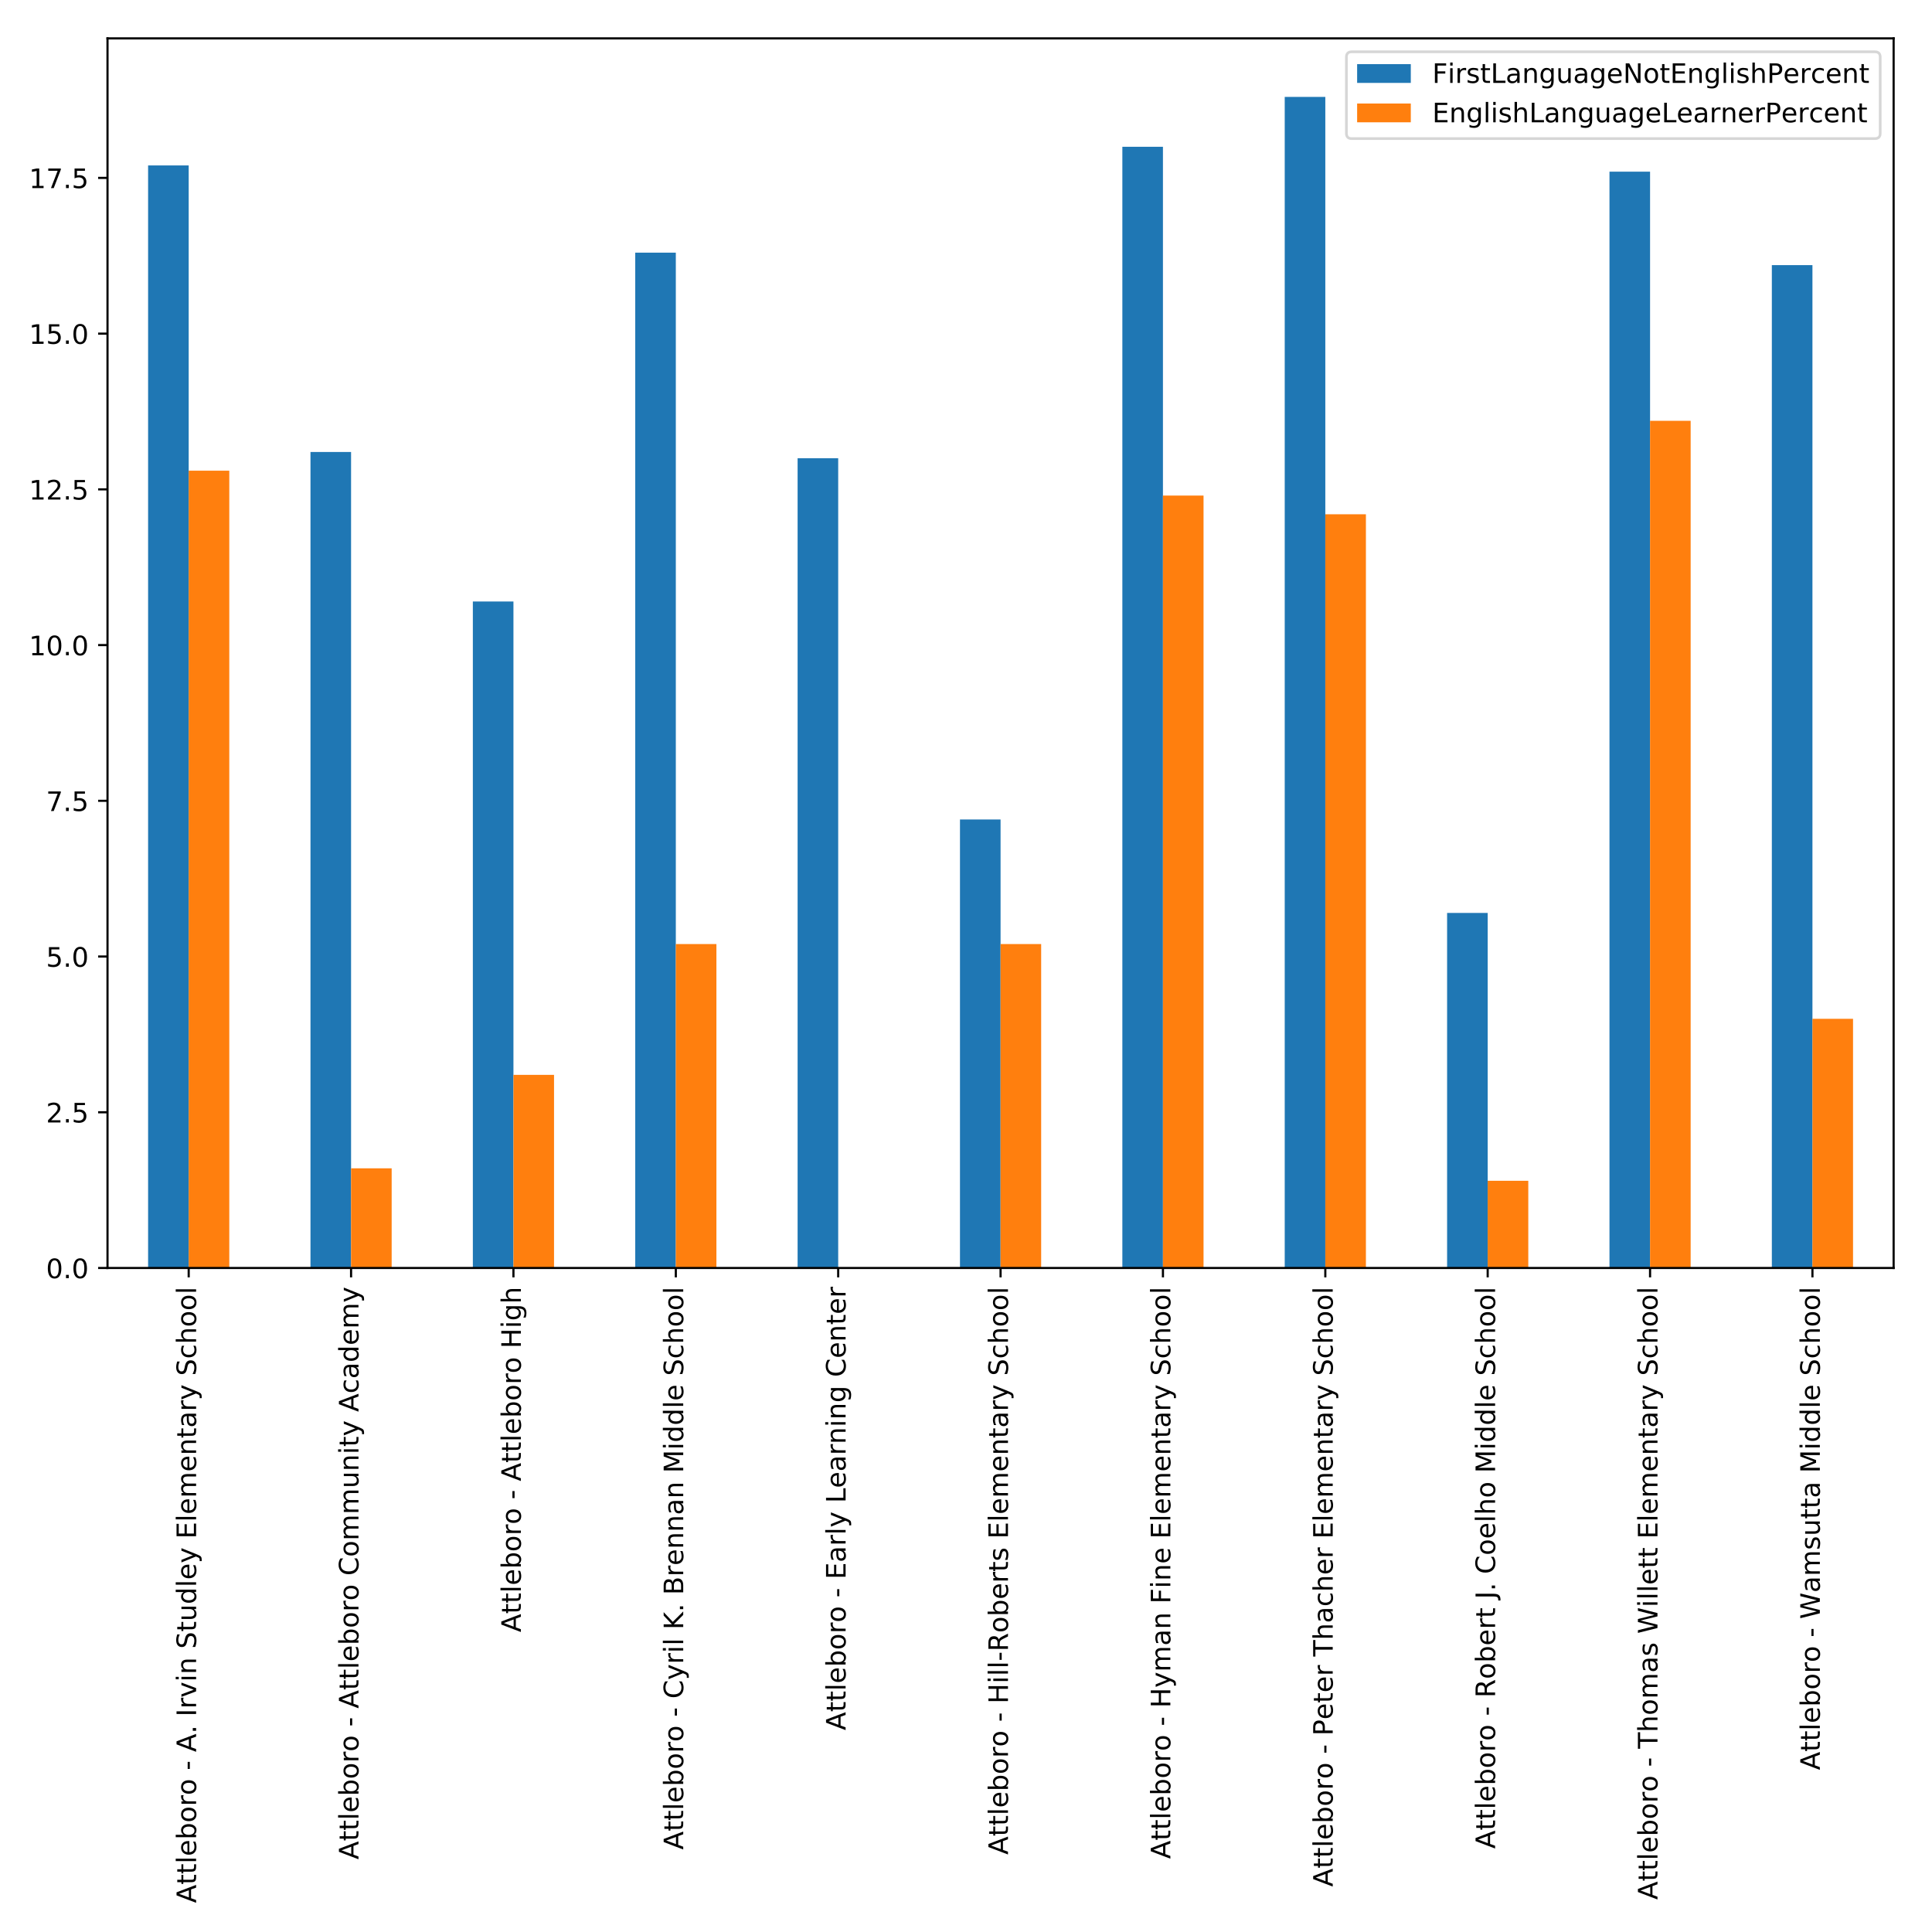 <?xml version="1.0" encoding="utf-8" standalone="no"?>
<!DOCTYPE svg PUBLIC "-//W3C//DTD SVG 1.1//EN"
  "http://www.w3.org/Graphics/SVG/1.1/DTD/svg11.dtd">
<!-- Created with matplotlib (http://matplotlib.org/) -->
<svg height="720pt" version="1.1" viewBox="0 0 720 720" width="720pt" xmlns="http://www.w3.org/2000/svg" xmlns:xlink="http://www.w3.org/1999/xlink">
 <defs>
  <style type="text/css">
*{stroke-linecap:butt;stroke-linejoin:round;}
  </style>
 </defs>
 <g id="figure_1">
  <g id="patch_1">
   <path d="M 0 720 
L 720 720 
L 720 0 
L 0 0 
z
" style="fill:#ffffff;"/>
  </g>
  <g id="axes_1">
   <g id="patch_2">
    <path d="M 40.066 472.542 
L 705.7 472.542 
L 705.7 14.3 
L 40.066 14.3 
z
" style="fill:#ffffff;"/>
   </g>
   <g id="patch_3">
    <path clip-path="url(#p1d5bda7bd9)" d="M 55.194 472.542 
L 70.322 472.542 
L 70.322 61.656 
L 55.194 61.656 
z
" style="fill:#1f77b4;"/>
   </g>
   <g id="patch_4">
    <path clip-path="url(#p1d5bda7bd9)" d="M 115.706 472.542 
L 130.834 472.542 
L 130.834 168.44 
L 115.706 168.44 
z
" style="fill:#1f77b4;"/>
   </g>
   <g id="patch_5">
    <path clip-path="url(#p1d5bda7bd9)" d="M 176.218 472.542 
L 191.346 472.542 
L 191.346 224.154 
L 176.218 224.154 
z
" style="fill:#1f77b4;"/>
   </g>
   <g id="patch_6">
    <path clip-path="url(#p1d5bda7bd9)" d="M 236.73 472.542 
L 251.858 472.542 
L 251.858 94.156 
L 236.73 94.156 
z
" style="fill:#1f77b4;"/>
   </g>
   <g id="patch_7">
    <path clip-path="url(#p1d5bda7bd9)" d="M 297.243 472.542 
L 312.371 472.542 
L 312.371 170.762 
L 297.243 170.762 
z
" style="fill:#1f77b4;"/>
   </g>
   <g id="patch_8">
    <path clip-path="url(#p1d5bda7bd9)" d="M 357.755 472.542 
L 372.883 472.542 
L 372.883 305.402 
L 357.755 305.402 
z
" style="fill:#1f77b4;"/>
   </g>
   <g id="patch_9">
    <path clip-path="url(#p1d5bda7bd9)" d="M 418.267 472.542 
L 433.395 472.542 
L 433.395 54.692 
L 418.267 54.692 
z
" style="fill:#1f77b4;"/>
   </g>
   <g id="patch_10">
    <path clip-path="url(#p1d5bda7bd9)" d="M 478.779 472.542 
L 493.907 472.542 
L 493.907 36.121 
L 478.779 36.121 
z
" style="fill:#1f77b4;"/>
   </g>
   <g id="patch_11">
    <path clip-path="url(#p1d5bda7bd9)" d="M 539.291 472.542 
L 554.419 472.542 
L 554.419 340.223 
L 539.291 340.223 
z
" style="fill:#1f77b4;"/>
   </g>
   <g id="patch_12">
    <path clip-path="url(#p1d5bda7bd9)" d="M 599.804 472.542 
L 614.932 472.542 
L 614.932 63.978 
L 599.804 63.978 
z
" style="fill:#1f77b4;"/>
   </g>
   <g id="patch_13">
    <path clip-path="url(#p1d5bda7bd9)" d="M 660.316 472.542 
L 675.444 472.542 
L 675.444 98.799 
L 660.316 98.799 
z
" style="fill:#1f77b4;"/>
   </g>
   <g id="patch_14">
    <path clip-path="url(#p1d5bda7bd9)" d="M 70.322 472.542 
L 85.45 472.542 
L 85.45 175.404 
L 70.322 175.404 
z
" style="fill:#ff7f0e;"/>
   </g>
   <g id="patch_15">
    <path clip-path="url(#p1d5bda7bd9)" d="M 130.834 472.542 
L 145.962 472.542 
L 145.962 435.4 
L 130.834 435.4 
z
" style="fill:#ff7f0e;"/>
   </g>
   <g id="patch_16">
    <path clip-path="url(#p1d5bda7bd9)" d="M 191.346 472.542 
L 206.474 472.542 
L 206.474 400.579 
L 191.346 400.579 
z
" style="fill:#ff7f0e;"/>
   </g>
   <g id="patch_17">
    <path clip-path="url(#p1d5bda7bd9)" d="M 251.858 472.542 
L 266.986 472.542 
L 266.986 351.83 
L 251.858 351.83 
z
" style="fill:#ff7f0e;"/>
   </g>
   <g id="patch_18">
    <path clip-path="url(#p1d5bda7bd9)" d="M 312.371 472.542 
L 327.499 472.542 
L 327.499 472.542 
L 312.371 472.542 
z
" style="fill:#ff7f0e;"/>
   </g>
   <g id="patch_19">
    <path clip-path="url(#p1d5bda7bd9)" d="M 372.883 472.542 
L 388.011 472.542 
L 388.011 351.83 
L 372.883 351.83 
z
" style="fill:#ff7f0e;"/>
   </g>
   <g id="patch_20">
    <path clip-path="url(#p1d5bda7bd9)" d="M 433.395 472.542 
L 448.523 472.542 
L 448.523 184.69 
L 433.395 184.69 
z
" style="fill:#ff7f0e;"/>
   </g>
   <g id="patch_21">
    <path clip-path="url(#p1d5bda7bd9)" d="M 493.907 472.542 
L 509.035 472.542 
L 509.035 191.654 
L 493.907 191.654 
z
" style="fill:#ff7f0e;"/>
   </g>
   <g id="patch_22">
    <path clip-path="url(#p1d5bda7bd9)" d="M 554.419 472.542 
L 569.548 472.542 
L 569.548 440.043 
L 554.419 440.043 
z
" style="fill:#ff7f0e;"/>
   </g>
   <g id="patch_23">
    <path clip-path="url(#p1d5bda7bd9)" d="M 614.932 472.542 
L 630.06 472.542 
L 630.06 156.833 
L 614.932 156.833 
z
" style="fill:#ff7f0e;"/>
   </g>
   <g id="patch_24">
    <path clip-path="url(#p1d5bda7bd9)" d="M 675.444 472.542 
L 690.572 472.542 
L 690.572 379.687 
L 675.444 379.687 
z
" style="fill:#ff7f0e;"/>
   </g>
   <g id="matplotlib.axis_1">
    <g id="xtick_1">
     <g id="line2d_1">
      <defs>
       <path d="M 0 0 
L 0 3.5 
" id="m2a4b4e0002" style="stroke:#000000;stroke-width:0.8;"/>
      </defs>
      <g>
       <use style="stroke:#000000;stroke-width:0.8;" x="70.322" xlink:href="#m2a4b4e0002" y="472.542"/>
      </g>
     </g>
     <g id="text_1">
      <!-- Attleboro - A. Irvin Studley Elementary School -->
      <defs>
       <path d="M 34.188 63.188 
L 20.797 26.906 
L 47.609 26.906 
z
M 28.609 72.906 
L 39.797 72.906 
L 67.578 0 
L 57.328 0 
L 50.688 18.703 
L 17.828 18.703 
L 11.188 0 
L 0.781 0 
z
" id="DejaVuSans-41"/>
       <path d="M 18.312 70.219 
L 18.312 54.688 
L 36.812 54.688 
L 36.812 47.703 
L 18.312 47.703 
L 18.312 18.016 
Q 18.312 11.328 20.141 9.422 
Q 21.969 7.516 27.594 7.516 
L 36.812 7.516 
L 36.812 0 
L 27.594 0 
Q 17.188 0 13.234 3.875 
Q 9.281 7.766 9.281 18.016 
L 9.281 47.703 
L 2.688 47.703 
L 2.688 54.688 
L 9.281 54.688 
L 9.281 70.219 
z
" id="DejaVuSans-74"/>
       <path d="M 9.422 75.984 
L 18.406 75.984 
L 18.406 0 
L 9.422 0 
z
" id="DejaVuSans-6c"/>
       <path d="M 56.203 29.594 
L 56.203 25.203 
L 14.891 25.203 
Q 15.484 15.922 20.484 11.062 
Q 25.484 6.203 34.422 6.203 
Q 39.594 6.203 44.453 7.469 
Q 49.312 8.734 54.109 11.281 
L 54.109 2.781 
Q 49.266 0.734 44.188 -0.344 
Q 39.109 -1.422 33.891 -1.422 
Q 20.797 -1.422 13.156 6.188 
Q 5.516 13.812 5.516 26.812 
Q 5.516 40.234 12.766 48.109 
Q 20.016 56 32.328 56 
Q 43.359 56 49.781 48.891 
Q 56.203 41.797 56.203 29.594 
z
M 47.219 32.234 
Q 47.125 39.594 43.094 43.984 
Q 39.062 48.391 32.422 48.391 
Q 24.906 48.391 20.391 44.141 
Q 15.875 39.891 15.188 32.172 
z
" id="DejaVuSans-65"/>
       <path d="M 48.688 27.297 
Q 48.688 37.203 44.609 42.844 
Q 40.531 48.484 33.406 48.484 
Q 26.266 48.484 22.188 42.844 
Q 18.109 37.203 18.109 27.297 
Q 18.109 17.391 22.188 11.75 
Q 26.266 6.109 33.406 6.109 
Q 40.531 6.109 44.609 11.75 
Q 48.688 17.391 48.688 27.297 
z
M 18.109 46.391 
Q 20.953 51.266 25.266 53.625 
Q 29.594 56 35.594 56 
Q 45.562 56 51.781 48.094 
Q 58.016 40.188 58.016 27.297 
Q 58.016 14.406 51.781 6.484 
Q 45.562 -1.422 35.594 -1.422 
Q 29.594 -1.422 25.266 0.953 
Q 20.953 3.328 18.109 8.203 
L 18.109 0 
L 9.078 0 
L 9.078 75.984 
L 18.109 75.984 
z
" id="DejaVuSans-62"/>
       <path d="M 30.609 48.391 
Q 23.391 48.391 19.188 42.75 
Q 14.984 37.109 14.984 27.297 
Q 14.984 17.484 19.156 11.844 
Q 23.344 6.203 30.609 6.203 
Q 37.797 6.203 41.984 11.859 
Q 46.188 17.531 46.188 27.297 
Q 46.188 37.016 41.984 42.703 
Q 37.797 48.391 30.609 48.391 
z
M 30.609 56 
Q 42.328 56 49.016 48.375 
Q 55.719 40.766 55.719 27.297 
Q 55.719 13.875 49.016 6.219 
Q 42.328 -1.422 30.609 -1.422 
Q 18.844 -1.422 12.172 6.219 
Q 5.516 13.875 5.516 27.297 
Q 5.516 40.766 12.172 48.375 
Q 18.844 56 30.609 56 
z
" id="DejaVuSans-6f"/>
       <path d="M 41.109 46.297 
Q 39.594 47.172 37.812 47.578 
Q 36.031 48 33.891 48 
Q 26.266 48 22.188 43.047 
Q 18.109 38.094 18.109 28.812 
L 18.109 0 
L 9.078 0 
L 9.078 54.688 
L 18.109 54.688 
L 18.109 46.188 
Q 20.953 51.172 25.484 53.578 
Q 30.031 56 36.531 56 
Q 37.453 56 38.578 55.875 
Q 39.703 55.766 41.062 55.516 
z
" id="DejaVuSans-72"/>
       <path id="DejaVuSans-20"/>
       <path d="M 4.891 31.391 
L 31.203 31.391 
L 31.203 23.391 
L 4.891 23.391 
z
" id="DejaVuSans-2d"/>
       <path d="M 10.688 12.406 
L 21 12.406 
L 21 0 
L 10.688 0 
z
" id="DejaVuSans-2e"/>
       <path d="M 9.812 72.906 
L 19.672 72.906 
L 19.672 0 
L 9.812 0 
z
" id="DejaVuSans-49"/>
       <path d="M 2.984 54.688 
L 12.5 54.688 
L 29.594 8.797 
L 46.688 54.688 
L 56.203 54.688 
L 35.688 0 
L 23.484 0 
z
" id="DejaVuSans-76"/>
       <path d="M 9.422 54.688 
L 18.406 54.688 
L 18.406 0 
L 9.422 0 
z
M 9.422 75.984 
L 18.406 75.984 
L 18.406 64.594 
L 9.422 64.594 
z
" id="DejaVuSans-69"/>
       <path d="M 54.891 33.016 
L 54.891 0 
L 45.906 0 
L 45.906 32.719 
Q 45.906 40.484 42.875 44.328 
Q 39.844 48.188 33.797 48.188 
Q 26.516 48.188 22.312 43.547 
Q 18.109 38.922 18.109 30.906 
L 18.109 0 
L 9.078 0 
L 9.078 54.688 
L 18.109 54.688 
L 18.109 46.188 
Q 21.344 51.125 25.703 53.562 
Q 30.078 56 35.797 56 
Q 45.219 56 50.047 50.172 
Q 54.891 44.344 54.891 33.016 
z
" id="DejaVuSans-6e"/>
       <path d="M 53.516 70.516 
L 53.516 60.891 
Q 47.906 63.578 42.922 64.891 
Q 37.938 66.219 33.297 66.219 
Q 25.25 66.219 20.875 63.094 
Q 16.5 59.969 16.5 54.203 
Q 16.5 49.359 19.406 46.891 
Q 22.312 44.438 30.422 42.922 
L 36.375 41.703 
Q 47.406 39.594 52.656 34.297 
Q 57.906 29 57.906 20.125 
Q 57.906 9.516 50.797 4.047 
Q 43.703 -1.422 29.984 -1.422 
Q 24.812 -1.422 18.969 -0.25 
Q 13.141 0.922 6.891 3.219 
L 6.891 13.375 
Q 12.891 10.016 18.656 8.297 
Q 24.422 6.594 29.984 6.594 
Q 38.422 6.594 43.016 9.906 
Q 47.609 13.234 47.609 19.391 
Q 47.609 24.75 44.312 27.781 
Q 41.016 30.812 33.5 32.328 
L 27.484 33.5 
Q 16.453 35.688 11.516 40.375 
Q 6.594 45.062 6.594 53.422 
Q 6.594 63.094 13.406 68.656 
Q 20.219 74.219 32.172 74.219 
Q 37.312 74.219 42.625 73.281 
Q 47.953 72.359 53.516 70.516 
z
" id="DejaVuSans-53"/>
       <path d="M 8.5 21.578 
L 8.5 54.688 
L 17.484 54.688 
L 17.484 21.922 
Q 17.484 14.156 20.5 10.266 
Q 23.531 6.391 29.594 6.391 
Q 36.859 6.391 41.078 11.031 
Q 45.312 15.672 45.312 23.688 
L 45.312 54.688 
L 54.297 54.688 
L 54.297 0 
L 45.312 0 
L 45.312 8.406 
Q 42.047 3.422 37.719 1 
Q 33.406 -1.422 27.688 -1.422 
Q 18.266 -1.422 13.375 4.438 
Q 8.5 10.297 8.5 21.578 
z
M 31.109 56 
z
" id="DejaVuSans-75"/>
       <path d="M 45.406 46.391 
L 45.406 75.984 
L 54.391 75.984 
L 54.391 0 
L 45.406 0 
L 45.406 8.203 
Q 42.578 3.328 38.25 0.953 
Q 33.938 -1.422 27.875 -1.422 
Q 17.969 -1.422 11.734 6.484 
Q 5.516 14.406 5.516 27.297 
Q 5.516 40.188 11.734 48.094 
Q 17.969 56 27.875 56 
Q 33.938 56 38.25 53.625 
Q 42.578 51.266 45.406 46.391 
z
M 14.797 27.297 
Q 14.797 17.391 18.875 11.75 
Q 22.953 6.109 30.078 6.109 
Q 37.203 6.109 41.297 11.75 
Q 45.406 17.391 45.406 27.297 
Q 45.406 37.203 41.297 42.844 
Q 37.203 48.484 30.078 48.484 
Q 22.953 48.484 18.875 42.844 
Q 14.797 37.203 14.797 27.297 
z
" id="DejaVuSans-64"/>
       <path d="M 32.172 -5.078 
Q 28.375 -14.844 24.75 -17.812 
Q 21.141 -20.797 15.094 -20.797 
L 7.906 -20.797 
L 7.906 -13.281 
L 13.188 -13.281 
Q 16.891 -13.281 18.938 -11.516 
Q 21 -9.766 23.484 -3.219 
L 25.094 0.875 
L 2.984 54.688 
L 12.5 54.688 
L 29.594 11.922 
L 46.688 54.688 
L 56.203 54.688 
z
" id="DejaVuSans-79"/>
       <path d="M 9.812 72.906 
L 55.906 72.906 
L 55.906 64.594 
L 19.672 64.594 
L 19.672 43.016 
L 54.391 43.016 
L 54.391 34.719 
L 19.672 34.719 
L 19.672 8.297 
L 56.781 8.297 
L 56.781 0 
L 9.812 0 
z
" id="DejaVuSans-45"/>
       <path d="M 52 44.188 
Q 55.375 50.25 60.062 53.125 
Q 64.75 56 71.094 56 
Q 79.641 56 84.281 50.016 
Q 88.922 44.047 88.922 33.016 
L 88.922 0 
L 79.891 0 
L 79.891 32.719 
Q 79.891 40.578 77.094 44.375 
Q 74.312 48.188 68.609 48.188 
Q 61.625 48.188 57.562 43.547 
Q 53.516 38.922 53.516 30.906 
L 53.516 0 
L 44.484 0 
L 44.484 32.719 
Q 44.484 40.625 41.703 44.406 
Q 38.922 48.188 33.109 48.188 
Q 26.219 48.188 22.156 43.531 
Q 18.109 38.875 18.109 30.906 
L 18.109 0 
L 9.078 0 
L 9.078 54.688 
L 18.109 54.688 
L 18.109 46.188 
Q 21.188 51.219 25.484 53.609 
Q 29.781 56 35.688 56 
Q 41.656 56 45.828 52.969 
Q 50 49.953 52 44.188 
z
" id="DejaVuSans-6d"/>
       <path d="M 34.281 27.484 
Q 23.391 27.484 19.188 25 
Q 14.984 22.516 14.984 16.5 
Q 14.984 11.719 18.141 8.906 
Q 21.297 6.109 26.703 6.109 
Q 34.188 6.109 38.703 11.406 
Q 43.219 16.703 43.219 25.484 
L 43.219 27.484 
z
M 52.203 31.203 
L 52.203 0 
L 43.219 0 
L 43.219 8.297 
Q 40.141 3.328 35.547 0.953 
Q 30.953 -1.422 24.312 -1.422 
Q 15.922 -1.422 10.953 3.297 
Q 6 8.016 6 15.922 
Q 6 25.141 12.172 29.828 
Q 18.359 34.516 30.609 34.516 
L 43.219 34.516 
L 43.219 35.406 
Q 43.219 41.609 39.141 45 
Q 35.062 48.391 27.688 48.391 
Q 23 48.391 18.547 47.266 
Q 14.109 46.141 10.016 43.891 
L 10.016 52.203 
Q 14.938 54.109 19.578 55.047 
Q 24.219 56 28.609 56 
Q 40.484 56 46.344 49.844 
Q 52.203 43.703 52.203 31.203 
z
" id="DejaVuSans-61"/>
       <path d="M 48.781 52.594 
L 48.781 44.188 
Q 44.969 46.297 41.141 47.344 
Q 37.312 48.391 33.406 48.391 
Q 24.656 48.391 19.812 42.844 
Q 14.984 37.312 14.984 27.297 
Q 14.984 17.281 19.812 11.734 
Q 24.656 6.203 33.406 6.203 
Q 37.312 6.203 41.141 7.25 
Q 44.969 8.297 48.781 10.406 
L 48.781 2.094 
Q 45.016 0.344 40.984 -0.531 
Q 36.969 -1.422 32.422 -1.422 
Q 20.062 -1.422 12.781 6.344 
Q 5.516 14.109 5.516 27.297 
Q 5.516 40.672 12.859 48.328 
Q 20.219 56 33.016 56 
Q 37.156 56 41.109 55.141 
Q 45.062 54.297 48.781 52.594 
z
" id="DejaVuSans-63"/>
       <path d="M 54.891 33.016 
L 54.891 0 
L 45.906 0 
L 45.906 32.719 
Q 45.906 40.484 42.875 44.328 
Q 39.844 48.188 33.797 48.188 
Q 26.516 48.188 22.312 43.547 
Q 18.109 38.922 18.109 30.906 
L 18.109 0 
L 9.078 0 
L 9.078 75.984 
L 18.109 75.984 
L 18.109 46.188 
Q 21.344 51.125 25.703 53.562 
Q 30.078 56 35.797 56 
Q 45.219 56 50.047 50.172 
Q 54.891 44.344 54.891 33.016 
z
" id="DejaVuSans-68"/>
      </defs>
      <g transform="translate(73.081 709.2)rotate(-90)scale(0.1 -0.1)">
       <use xlink:href="#DejaVuSans-41"/>
       <use x="68.393" xlink:href="#DejaVuSans-74"/>
       <use x="107.602" xlink:href="#DejaVuSans-74"/>
       <use x="146.811" xlink:href="#DejaVuSans-6c"/>
       <use x="174.594" xlink:href="#DejaVuSans-65"/>
       <use x="236.117" xlink:href="#DejaVuSans-62"/>
       <use x="299.594" xlink:href="#DejaVuSans-6f"/>
       <use x="360.775" xlink:href="#DejaVuSans-72"/>
       <use x="401.857" xlink:href="#DejaVuSans-6f"/>
       <use x="463.039" xlink:href="#DejaVuSans-20"/>
       <use x="494.826" xlink:href="#DejaVuSans-2d"/>
       <use x="530.91" xlink:href="#DejaVuSans-20"/>
       <use x="562.697" xlink:href="#DejaVuSans-41"/>
       <use x="631.09" xlink:href="#DejaVuSans-2e"/>
       <use x="662.877" xlink:href="#DejaVuSans-20"/>
       <use x="694.664" xlink:href="#DejaVuSans-49"/>
       <use x="724.156" xlink:href="#DejaVuSans-72"/>
       <use x="765.27" xlink:href="#DejaVuSans-76"/>
       <use x="824.449" xlink:href="#DejaVuSans-69"/>
       <use x="852.232" xlink:href="#DejaVuSans-6e"/>
       <use x="915.611" xlink:href="#DejaVuSans-20"/>
       <use x="947.398" xlink:href="#DejaVuSans-53"/>
       <use x="1010.875" xlink:href="#DejaVuSans-74"/>
       <use x="1050.084" xlink:href="#DejaVuSans-75"/>
       <use x="1113.463" xlink:href="#DejaVuSans-64"/>
       <use x="1176.939" xlink:href="#DejaVuSans-6c"/>
       <use x="1204.723" xlink:href="#DejaVuSans-65"/>
       <use x="1266.246" xlink:href="#DejaVuSans-79"/>
       <use x="1325.426" xlink:href="#DejaVuSans-20"/>
       <use x="1357.213" xlink:href="#DejaVuSans-45"/>
       <use x="1420.396" xlink:href="#DejaVuSans-6c"/>
       <use x="1448.18" xlink:href="#DejaVuSans-65"/>
       <use x="1509.703" xlink:href="#DejaVuSans-6d"/>
       <use x="1607.115" xlink:href="#DejaVuSans-65"/>
       <use x="1668.639" xlink:href="#DejaVuSans-6e"/>
       <use x="1732.018" xlink:href="#DejaVuSans-74"/>
       <use x="1771.227" xlink:href="#DejaVuSans-61"/>
       <use x="1832.506" xlink:href="#DejaVuSans-72"/>
       <use x="1873.619" xlink:href="#DejaVuSans-79"/>
       <use x="1932.799" xlink:href="#DejaVuSans-20"/>
       <use x="1964.586" xlink:href="#DejaVuSans-53"/>
       <use x="2028.062" xlink:href="#DejaVuSans-63"/>
       <use x="2083.043" xlink:href="#DejaVuSans-68"/>
       <use x="2146.422" xlink:href="#DejaVuSans-6f"/>
       <use x="2207.604" xlink:href="#DejaVuSans-6f"/>
       <use x="2268.785" xlink:href="#DejaVuSans-6c"/>
      </g>
     </g>
    </g>
    <g id="xtick_2">
     <g id="line2d_2">
      <g>
       <use style="stroke:#000000;stroke-width:0.8;" x="130.834" xlink:href="#m2a4b4e0002" y="472.542"/>
      </g>
     </g>
     <g id="text_2">
      <!-- Attleboro - Attleboro Community Academy -->
      <defs>
       <path d="M 64.406 67.281 
L 64.406 56.891 
Q 59.422 61.531 53.781 63.812 
Q 48.141 66.109 41.797 66.109 
Q 29.297 66.109 22.656 58.469 
Q 16.016 50.828 16.016 36.375 
Q 16.016 21.969 22.656 14.328 
Q 29.297 6.688 41.797 6.688 
Q 48.141 6.688 53.781 8.984 
Q 59.422 11.281 64.406 15.922 
L 64.406 5.609 
Q 59.234 2.094 53.438 0.328 
Q 47.656 -1.422 41.219 -1.422 
Q 24.656 -1.422 15.125 8.703 
Q 5.609 18.844 5.609 36.375 
Q 5.609 53.953 15.125 64.078 
Q 24.656 74.219 41.219 74.219 
Q 47.75 74.219 53.531 72.484 
Q 59.328 70.75 64.406 67.281 
z
" id="DejaVuSans-43"/>
      </defs>
      <g transform="translate(133.593 692.973)rotate(-90)scale(0.1 -0.1)">
       <use xlink:href="#DejaVuSans-41"/>
       <use x="68.393" xlink:href="#DejaVuSans-74"/>
       <use x="107.602" xlink:href="#DejaVuSans-74"/>
       <use x="146.811" xlink:href="#DejaVuSans-6c"/>
       <use x="174.594" xlink:href="#DejaVuSans-65"/>
       <use x="236.117" xlink:href="#DejaVuSans-62"/>
       <use x="299.594" xlink:href="#DejaVuSans-6f"/>
       <use x="360.775" xlink:href="#DejaVuSans-72"/>
       <use x="401.857" xlink:href="#DejaVuSans-6f"/>
       <use x="463.039" xlink:href="#DejaVuSans-20"/>
       <use x="494.826" xlink:href="#DejaVuSans-2d"/>
       <use x="530.91" xlink:href="#DejaVuSans-20"/>
       <use x="562.697" xlink:href="#DejaVuSans-41"/>
       <use x="631.09" xlink:href="#DejaVuSans-74"/>
       <use x="670.299" xlink:href="#DejaVuSans-74"/>
       <use x="709.508" xlink:href="#DejaVuSans-6c"/>
       <use x="737.291" xlink:href="#DejaVuSans-65"/>
       <use x="798.814" xlink:href="#DejaVuSans-62"/>
       <use x="862.291" xlink:href="#DejaVuSans-6f"/>
       <use x="923.473" xlink:href="#DejaVuSans-72"/>
       <use x="964.555" xlink:href="#DejaVuSans-6f"/>
       <use x="1025.736" xlink:href="#DejaVuSans-20"/>
       <use x="1057.523" xlink:href="#DejaVuSans-43"/>
       <use x="1127.348" xlink:href="#DejaVuSans-6f"/>
       <use x="1188.529" xlink:href="#DejaVuSans-6d"/>
       <use x="1285.941" xlink:href="#DejaVuSans-6d"/>
       <use x="1383.354" xlink:href="#DejaVuSans-75"/>
       <use x="1446.732" xlink:href="#DejaVuSans-6e"/>
       <use x="1510.111" xlink:href="#DejaVuSans-69"/>
       <use x="1537.895" xlink:href="#DejaVuSans-74"/>
       <use x="1577.104" xlink:href="#DejaVuSans-79"/>
       <use x="1636.283" xlink:href="#DejaVuSans-20"/>
       <use x="1668.07" xlink:href="#DejaVuSans-41"/>
       <use x="1736.463" xlink:href="#DejaVuSans-63"/>
       <use x="1791.443" xlink:href="#DejaVuSans-61"/>
       <use x="1852.723" xlink:href="#DejaVuSans-64"/>
       <use x="1916.199" xlink:href="#DejaVuSans-65"/>
       <use x="1977.723" xlink:href="#DejaVuSans-6d"/>
       <use x="2075.135" xlink:href="#DejaVuSans-79"/>
      </g>
     </g>
    </g>
    <g id="xtick_3">
     <g id="line2d_3">
      <g>
       <use style="stroke:#000000;stroke-width:0.8;" x="191.346" xlink:href="#m2a4b4e0002" y="472.542"/>
      </g>
     </g>
     <g id="text_3">
      <!-- Attleboro - Attleboro High -->
      <defs>
       <path d="M 9.812 72.906 
L 19.672 72.906 
L 19.672 43.016 
L 55.516 43.016 
L 55.516 72.906 
L 65.375 72.906 
L 65.375 0 
L 55.516 0 
L 55.516 34.719 
L 19.672 34.719 
L 19.672 0 
L 9.812 0 
z
" id="DejaVuSans-48"/>
       <path d="M 45.406 27.984 
Q 45.406 37.75 41.375 43.109 
Q 37.359 48.484 30.078 48.484 
Q 22.859 48.484 18.828 43.109 
Q 14.797 37.75 14.797 27.984 
Q 14.797 18.266 18.828 12.891 
Q 22.859 7.516 30.078 7.516 
Q 37.359 7.516 41.375 12.891 
Q 45.406 18.266 45.406 27.984 
z
M 54.391 6.781 
Q 54.391 -7.172 48.188 -13.984 
Q 42 -20.797 29.203 -20.797 
Q 24.469 -20.797 20.266 -20.094 
Q 16.062 -19.391 12.109 -17.922 
L 12.109 -9.188 
Q 16.062 -11.328 19.922 -12.344 
Q 23.781 -13.375 27.781 -13.375 
Q 36.625 -13.375 41.016 -8.766 
Q 45.406 -4.156 45.406 5.172 
L 45.406 9.625 
Q 42.625 4.781 38.281 2.391 
Q 33.938 0 27.875 0 
Q 17.828 0 11.672 7.656 
Q 5.516 15.328 5.516 27.984 
Q 5.516 40.672 11.672 48.328 
Q 17.828 56 27.875 56 
Q 33.938 56 38.281 53.609 
Q 42.625 51.219 45.406 46.391 
L 45.406 54.688 
L 54.391 54.688 
z
" id="DejaVuSans-67"/>
      </defs>
      <g transform="translate(194.106 608.278)rotate(-90)scale(0.1 -0.1)">
       <use xlink:href="#DejaVuSans-41"/>
       <use x="68.393" xlink:href="#DejaVuSans-74"/>
       <use x="107.602" xlink:href="#DejaVuSans-74"/>
       <use x="146.811" xlink:href="#DejaVuSans-6c"/>
       <use x="174.594" xlink:href="#DejaVuSans-65"/>
       <use x="236.117" xlink:href="#DejaVuSans-62"/>
       <use x="299.594" xlink:href="#DejaVuSans-6f"/>
       <use x="360.775" xlink:href="#DejaVuSans-72"/>
       <use x="401.857" xlink:href="#DejaVuSans-6f"/>
       <use x="463.039" xlink:href="#DejaVuSans-20"/>
       <use x="494.826" xlink:href="#DejaVuSans-2d"/>
       <use x="530.91" xlink:href="#DejaVuSans-20"/>
       <use x="562.697" xlink:href="#DejaVuSans-41"/>
       <use x="631.09" xlink:href="#DejaVuSans-74"/>
       <use x="670.299" xlink:href="#DejaVuSans-74"/>
       <use x="709.508" xlink:href="#DejaVuSans-6c"/>
       <use x="737.291" xlink:href="#DejaVuSans-65"/>
       <use x="798.814" xlink:href="#DejaVuSans-62"/>
       <use x="862.291" xlink:href="#DejaVuSans-6f"/>
       <use x="923.473" xlink:href="#DejaVuSans-72"/>
       <use x="964.555" xlink:href="#DejaVuSans-6f"/>
       <use x="1025.736" xlink:href="#DejaVuSans-20"/>
       <use x="1057.523" xlink:href="#DejaVuSans-48"/>
       <use x="1132.719" xlink:href="#DejaVuSans-69"/>
       <use x="1160.502" xlink:href="#DejaVuSans-67"/>
       <use x="1223.979" xlink:href="#DejaVuSans-68"/>
      </g>
     </g>
    </g>
    <g id="xtick_4">
     <g id="line2d_4">
      <g>
       <use style="stroke:#000000;stroke-width:0.8;" x="251.858" xlink:href="#m2a4b4e0002" y="472.542"/>
      </g>
     </g>
     <g id="text_4">
      <!-- Attleboro - Cyril K. Brennan Middle School -->
      <defs>
       <path d="M 9.812 72.906 
L 19.672 72.906 
L 19.672 42.094 
L 52.391 72.906 
L 65.094 72.906 
L 28.906 38.922 
L 67.672 0 
L 54.688 0 
L 19.672 35.109 
L 19.672 0 
L 9.812 0 
z
" id="DejaVuSans-4b"/>
       <path d="M 19.672 34.812 
L 19.672 8.109 
L 35.5 8.109 
Q 43.453 8.109 47.281 11.406 
Q 51.125 14.703 51.125 21.484 
Q 51.125 28.328 47.281 31.562 
Q 43.453 34.812 35.5 34.812 
z
M 19.672 64.797 
L 19.672 42.828 
L 34.281 42.828 
Q 41.5 42.828 45.031 45.531 
Q 48.578 48.25 48.578 53.812 
Q 48.578 59.328 45.031 62.062 
Q 41.5 64.797 34.281 64.797 
z
M 9.812 72.906 
L 35.016 72.906 
Q 46.297 72.906 52.391 68.219 
Q 58.5 63.531 58.5 54.891 
Q 58.5 48.188 55.375 44.234 
Q 52.25 40.281 46.188 39.312 
Q 53.469 37.75 57.5 32.781 
Q 61.531 27.828 61.531 20.406 
Q 61.531 10.641 54.891 5.312 
Q 48.25 0 35.984 0 
L 9.812 0 
z
" id="DejaVuSans-42"/>
       <path d="M 9.812 72.906 
L 24.516 72.906 
L 43.109 23.297 
L 61.812 72.906 
L 76.516 72.906 
L 76.516 0 
L 66.891 0 
L 66.891 64.016 
L 48.094 14.016 
L 38.188 14.016 
L 19.391 64.016 
L 19.391 0 
L 9.812 0 
z
" id="DejaVuSans-4d"/>
      </defs>
      <g transform="translate(254.618 689.325)rotate(-90)scale(0.1 -0.1)">
       <use xlink:href="#DejaVuSans-41"/>
       <use x="68.393" xlink:href="#DejaVuSans-74"/>
       <use x="107.602" xlink:href="#DejaVuSans-74"/>
       <use x="146.811" xlink:href="#DejaVuSans-6c"/>
       <use x="174.594" xlink:href="#DejaVuSans-65"/>
       <use x="236.117" xlink:href="#DejaVuSans-62"/>
       <use x="299.594" xlink:href="#DejaVuSans-6f"/>
       <use x="360.775" xlink:href="#DejaVuSans-72"/>
       <use x="401.857" xlink:href="#DejaVuSans-6f"/>
       <use x="463.039" xlink:href="#DejaVuSans-20"/>
       <use x="494.826" xlink:href="#DejaVuSans-2d"/>
       <use x="530.91" xlink:href="#DejaVuSans-20"/>
       <use x="562.697" xlink:href="#DejaVuSans-43"/>
       <use x="632.521" xlink:href="#DejaVuSans-79"/>
       <use x="691.701" xlink:href="#DejaVuSans-72"/>
       <use x="732.814" xlink:href="#DejaVuSans-69"/>
       <use x="760.598" xlink:href="#DejaVuSans-6c"/>
       <use x="788.381" xlink:href="#DejaVuSans-20"/>
       <use x="820.168" xlink:href="#DejaVuSans-4b"/>
       <use x="885.744" xlink:href="#DejaVuSans-2e"/>
       <use x="917.531" xlink:href="#DejaVuSans-20"/>
       <use x="949.318" xlink:href="#DejaVuSans-42"/>
       <use x="1017.922" xlink:href="#DejaVuSans-72"/>
       <use x="1059.004" xlink:href="#DejaVuSans-65"/>
       <use x="1120.527" xlink:href="#DejaVuSans-6e"/>
       <use x="1183.906" xlink:href="#DejaVuSans-6e"/>
       <use x="1247.285" xlink:href="#DejaVuSans-61"/>
       <use x="1308.564" xlink:href="#DejaVuSans-6e"/>
       <use x="1371.943" xlink:href="#DejaVuSans-20"/>
       <use x="1403.73" xlink:href="#DejaVuSans-4d"/>
       <use x="1490.01" xlink:href="#DejaVuSans-69"/>
       <use x="1517.793" xlink:href="#DejaVuSans-64"/>
       <use x="1581.27" xlink:href="#DejaVuSans-64"/>
       <use x="1644.746" xlink:href="#DejaVuSans-6c"/>
       <use x="1672.529" xlink:href="#DejaVuSans-65"/>
       <use x="1734.053" xlink:href="#DejaVuSans-20"/>
       <use x="1765.84" xlink:href="#DejaVuSans-53"/>
       <use x="1829.316" xlink:href="#DejaVuSans-63"/>
       <use x="1884.297" xlink:href="#DejaVuSans-68"/>
       <use x="1947.676" xlink:href="#DejaVuSans-6f"/>
       <use x="2008.857" xlink:href="#DejaVuSans-6f"/>
       <use x="2070.039" xlink:href="#DejaVuSans-6c"/>
      </g>
     </g>
    </g>
    <g id="xtick_5">
     <g id="line2d_5">
      <g>
       <use style="stroke:#000000;stroke-width:0.8;" x="312.371" xlink:href="#m2a4b4e0002" y="472.542"/>
      </g>
     </g>
     <g id="text_5">
      <!-- Attleboro - Early Learning Center -->
      <defs>
       <path d="M 9.812 72.906 
L 19.672 72.906 
L 19.672 8.297 
L 55.172 8.297 
L 55.172 0 
L 9.812 0 
z
" id="DejaVuSans-4c"/>
      </defs>
      <g transform="translate(315.13 644.842)rotate(-90)scale(0.1 -0.1)">
       <use xlink:href="#DejaVuSans-41"/>
       <use x="68.393" xlink:href="#DejaVuSans-74"/>
       <use x="107.602" xlink:href="#DejaVuSans-74"/>
       <use x="146.811" xlink:href="#DejaVuSans-6c"/>
       <use x="174.594" xlink:href="#DejaVuSans-65"/>
       <use x="236.117" xlink:href="#DejaVuSans-62"/>
       <use x="299.594" xlink:href="#DejaVuSans-6f"/>
       <use x="360.775" xlink:href="#DejaVuSans-72"/>
       <use x="401.857" xlink:href="#DejaVuSans-6f"/>
       <use x="463.039" xlink:href="#DejaVuSans-20"/>
       <use x="494.826" xlink:href="#DejaVuSans-2d"/>
       <use x="530.91" xlink:href="#DejaVuSans-20"/>
       <use x="562.697" xlink:href="#DejaVuSans-45"/>
       <use x="625.881" xlink:href="#DejaVuSans-61"/>
       <use x="687.16" xlink:href="#DejaVuSans-72"/>
       <use x="728.273" xlink:href="#DejaVuSans-6c"/>
       <use x="756.057" xlink:href="#DejaVuSans-79"/>
       <use x="815.236" xlink:href="#DejaVuSans-20"/>
       <use x="847.023" xlink:href="#DejaVuSans-4c"/>
       <use x="902.721" xlink:href="#DejaVuSans-65"/>
       <use x="964.244" xlink:href="#DejaVuSans-61"/>
       <use x="1025.523" xlink:href="#DejaVuSans-72"/>
       <use x="1066.621" xlink:href="#DejaVuSans-6e"/>
       <use x="1130" xlink:href="#DejaVuSans-69"/>
       <use x="1157.783" xlink:href="#DejaVuSans-6e"/>
       <use x="1221.162" xlink:href="#DejaVuSans-67"/>
       <use x="1284.639" xlink:href="#DejaVuSans-20"/>
       <use x="1316.426" xlink:href="#DejaVuSans-43"/>
       <use x="1386.25" xlink:href="#DejaVuSans-65"/>
       <use x="1447.773" xlink:href="#DejaVuSans-6e"/>
       <use x="1511.152" xlink:href="#DejaVuSans-74"/>
       <use x="1550.361" xlink:href="#DejaVuSans-65"/>
       <use x="1611.885" xlink:href="#DejaVuSans-72"/>
      </g>
     </g>
    </g>
    <g id="xtick_6">
     <g id="line2d_6">
      <g>
       <use style="stroke:#000000;stroke-width:0.8;" x="372.883" xlink:href="#m2a4b4e0002" y="472.542"/>
      </g>
     </g>
     <g id="text_6">
      <!-- Attleboro - Hill-Roberts Elementary School -->
      <defs>
       <path d="M 44.391 34.188 
Q 47.562 33.109 50.562 29.594 
Q 53.562 26.078 56.594 19.922 
L 66.609 0 
L 56 0 
L 46.688 18.703 
Q 43.062 26.031 39.672 28.422 
Q 36.281 30.812 30.422 30.812 
L 19.672 30.812 
L 19.672 0 
L 9.812 0 
L 9.812 72.906 
L 32.078 72.906 
Q 44.578 72.906 50.734 67.672 
Q 56.891 62.453 56.891 51.906 
Q 56.891 45.016 53.688 40.469 
Q 50.484 35.938 44.391 34.188 
z
M 19.672 64.797 
L 19.672 38.922 
L 32.078 38.922 
Q 39.203 38.922 42.844 42.219 
Q 46.484 45.516 46.484 51.906 
Q 46.484 58.297 42.844 61.547 
Q 39.203 64.797 32.078 64.797 
z
" id="DejaVuSans-52"/>
       <path d="M 44.281 53.078 
L 44.281 44.578 
Q 40.484 46.531 36.375 47.5 
Q 32.281 48.484 27.875 48.484 
Q 21.188 48.484 17.844 46.438 
Q 14.5 44.391 14.5 40.281 
Q 14.5 37.156 16.891 35.375 
Q 19.281 33.594 26.516 31.984 
L 29.594 31.297 
Q 39.156 29.25 43.188 25.516 
Q 47.219 21.781 47.219 15.094 
Q 47.219 7.469 41.188 3.016 
Q 35.156 -1.422 24.609 -1.422 
Q 20.219 -1.422 15.453 -0.562 
Q 10.688 0.297 5.422 2 
L 5.422 11.281 
Q 10.406 8.688 15.234 7.391 
Q 20.062 6.109 24.812 6.109 
Q 31.156 6.109 34.562 8.281 
Q 37.984 10.453 37.984 14.406 
Q 37.984 18.062 35.516 20.016 
Q 33.062 21.969 24.703 23.781 
L 21.578 24.516 
Q 13.234 26.266 9.516 29.906 
Q 5.812 33.547 5.812 39.891 
Q 5.812 47.609 11.281 51.797 
Q 16.75 56 26.812 56 
Q 31.781 56 36.172 55.266 
Q 40.578 54.547 44.281 53.078 
z
" id="DejaVuSans-73"/>
      </defs>
      <g transform="translate(375.642 691.192)rotate(-90)scale(0.1 -0.1)">
       <use xlink:href="#DejaVuSans-41"/>
       <use x="68.393" xlink:href="#DejaVuSans-74"/>
       <use x="107.602" xlink:href="#DejaVuSans-74"/>
       <use x="146.811" xlink:href="#DejaVuSans-6c"/>
       <use x="174.594" xlink:href="#DejaVuSans-65"/>
       <use x="236.117" xlink:href="#DejaVuSans-62"/>
       <use x="299.594" xlink:href="#DejaVuSans-6f"/>
       <use x="360.775" xlink:href="#DejaVuSans-72"/>
       <use x="401.857" xlink:href="#DejaVuSans-6f"/>
       <use x="463.039" xlink:href="#DejaVuSans-20"/>
       <use x="494.826" xlink:href="#DejaVuSans-2d"/>
       <use x="530.91" xlink:href="#DejaVuSans-20"/>
       <use x="562.697" xlink:href="#DejaVuSans-48"/>
       <use x="637.893" xlink:href="#DejaVuSans-69"/>
       <use x="665.676" xlink:href="#DejaVuSans-6c"/>
       <use x="693.459" xlink:href="#DejaVuSans-6c"/>
       <use x="721.242" xlink:href="#DejaVuSans-2d"/>
       <use x="757.326" xlink:href="#DejaVuSans-52"/>
       <use x="826.746" xlink:href="#DejaVuSans-6f"/>
       <use x="887.928" xlink:href="#DejaVuSans-62"/>
       <use x="951.404" xlink:href="#DejaVuSans-65"/>
       <use x="1012.928" xlink:href="#DejaVuSans-72"/>
       <use x="1054.041" xlink:href="#DejaVuSans-74"/>
       <use x="1093.25" xlink:href="#DejaVuSans-73"/>
       <use x="1145.35" xlink:href="#DejaVuSans-20"/>
       <use x="1177.137" xlink:href="#DejaVuSans-45"/>
       <use x="1240.32" xlink:href="#DejaVuSans-6c"/>
       <use x="1268.104" xlink:href="#DejaVuSans-65"/>
       <use x="1329.627" xlink:href="#DejaVuSans-6d"/>
       <use x="1427.039" xlink:href="#DejaVuSans-65"/>
       <use x="1488.562" xlink:href="#DejaVuSans-6e"/>
       <use x="1551.941" xlink:href="#DejaVuSans-74"/>
       <use x="1591.15" xlink:href="#DejaVuSans-61"/>
       <use x="1652.43" xlink:href="#DejaVuSans-72"/>
       <use x="1693.543" xlink:href="#DejaVuSans-79"/>
       <use x="1752.723" xlink:href="#DejaVuSans-20"/>
       <use x="1784.51" xlink:href="#DejaVuSans-53"/>
       <use x="1847.986" xlink:href="#DejaVuSans-63"/>
       <use x="1902.967" xlink:href="#DejaVuSans-68"/>
       <use x="1966.346" xlink:href="#DejaVuSans-6f"/>
       <use x="2027.527" xlink:href="#DejaVuSans-6f"/>
       <use x="2088.709" xlink:href="#DejaVuSans-6c"/>
      </g>
     </g>
    </g>
    <g id="xtick_7">
     <g id="line2d_7">
      <g>
       <use style="stroke:#000000;stroke-width:0.8;" x="433.395" xlink:href="#m2a4b4e0002" y="472.542"/>
      </g>
     </g>
     <g id="text_7">
      <!-- Attleboro - Hyman Fine Elementary School -->
      <defs>
       <path d="M 9.812 72.906 
L 51.703 72.906 
L 51.703 64.594 
L 19.672 64.594 
L 19.672 43.109 
L 48.578 43.109 
L 48.578 34.812 
L 19.672 34.812 
L 19.672 0 
L 9.812 0 
z
" id="DejaVuSans-46"/>
      </defs>
      <g transform="translate(436.154 692.759)rotate(-90)scale(0.1 -0.1)">
       <use xlink:href="#DejaVuSans-41"/>
       <use x="68.393" xlink:href="#DejaVuSans-74"/>
       <use x="107.602" xlink:href="#DejaVuSans-74"/>
       <use x="146.811" xlink:href="#DejaVuSans-6c"/>
       <use x="174.594" xlink:href="#DejaVuSans-65"/>
       <use x="236.117" xlink:href="#DejaVuSans-62"/>
       <use x="299.594" xlink:href="#DejaVuSans-6f"/>
       <use x="360.775" xlink:href="#DejaVuSans-72"/>
       <use x="401.857" xlink:href="#DejaVuSans-6f"/>
       <use x="463.039" xlink:href="#DejaVuSans-20"/>
       <use x="494.826" xlink:href="#DejaVuSans-2d"/>
       <use x="530.91" xlink:href="#DejaVuSans-20"/>
       <use x="562.697" xlink:href="#DejaVuSans-48"/>
       <use x="637.893" xlink:href="#DejaVuSans-79"/>
       <use x="697.072" xlink:href="#DejaVuSans-6d"/>
       <use x="794.484" xlink:href="#DejaVuSans-61"/>
       <use x="855.764" xlink:href="#DejaVuSans-6e"/>
       <use x="919.143" xlink:href="#DejaVuSans-20"/>
       <use x="950.93" xlink:href="#DejaVuSans-46"/>
       <use x="1008.34" xlink:href="#DejaVuSans-69"/>
       <use x="1036.123" xlink:href="#DejaVuSans-6e"/>
       <use x="1099.502" xlink:href="#DejaVuSans-65"/>
       <use x="1161.025" xlink:href="#DejaVuSans-20"/>
       <use x="1192.812" xlink:href="#DejaVuSans-45"/>
       <use x="1255.996" xlink:href="#DejaVuSans-6c"/>
       <use x="1283.779" xlink:href="#DejaVuSans-65"/>
       <use x="1345.303" xlink:href="#DejaVuSans-6d"/>
       <use x="1442.715" xlink:href="#DejaVuSans-65"/>
       <use x="1504.238" xlink:href="#DejaVuSans-6e"/>
       <use x="1567.617" xlink:href="#DejaVuSans-74"/>
       <use x="1606.826" xlink:href="#DejaVuSans-61"/>
       <use x="1668.105" xlink:href="#DejaVuSans-72"/>
       <use x="1709.219" xlink:href="#DejaVuSans-79"/>
       <use x="1768.398" xlink:href="#DejaVuSans-20"/>
       <use x="1800.186" xlink:href="#DejaVuSans-53"/>
       <use x="1863.662" xlink:href="#DejaVuSans-63"/>
       <use x="1918.643" xlink:href="#DejaVuSans-68"/>
       <use x="1982.021" xlink:href="#DejaVuSans-6f"/>
       <use x="2043.203" xlink:href="#DejaVuSans-6f"/>
       <use x="2104.385" xlink:href="#DejaVuSans-6c"/>
      </g>
     </g>
    </g>
    <g id="xtick_8">
     <g id="line2d_8">
      <g>
       <use style="stroke:#000000;stroke-width:0.8;" x="493.907" xlink:href="#m2a4b4e0002" y="472.542"/>
      </g>
     </g>
     <g id="text_8">
      <!-- Attleboro - Peter Thacher Elementary School -->
      <defs>
       <path d="M 19.672 64.797 
L 19.672 37.406 
L 32.078 37.406 
Q 38.969 37.406 42.719 40.969 
Q 46.484 44.531 46.484 51.125 
Q 46.484 57.672 42.719 61.234 
Q 38.969 64.797 32.078 64.797 
z
M 9.812 72.906 
L 32.078 72.906 
Q 44.344 72.906 50.609 67.359 
Q 56.891 61.812 56.891 51.125 
Q 56.891 40.328 50.609 34.812 
Q 44.344 29.297 32.078 29.297 
L 19.672 29.297 
L 19.672 0 
L 9.812 0 
z
" id="DejaVuSans-50"/>
       <path d="M -0.297 72.906 
L 61.375 72.906 
L 61.375 64.594 
L 35.5 64.594 
L 35.5 0 
L 25.594 0 
L 25.594 64.594 
L -0.297 64.594 
z
" id="DejaVuSans-54"/>
      </defs>
      <g transform="translate(496.667 703.141)rotate(-90)scale(0.1 -0.1)">
       <use xlink:href="#DejaVuSans-41"/>
       <use x="68.393" xlink:href="#DejaVuSans-74"/>
       <use x="107.602" xlink:href="#DejaVuSans-74"/>
       <use x="146.811" xlink:href="#DejaVuSans-6c"/>
       <use x="174.594" xlink:href="#DejaVuSans-65"/>
       <use x="236.117" xlink:href="#DejaVuSans-62"/>
       <use x="299.594" xlink:href="#DejaVuSans-6f"/>
       <use x="360.775" xlink:href="#DejaVuSans-72"/>
       <use x="401.857" xlink:href="#DejaVuSans-6f"/>
       <use x="463.039" xlink:href="#DejaVuSans-20"/>
       <use x="494.826" xlink:href="#DejaVuSans-2d"/>
       <use x="530.91" xlink:href="#DejaVuSans-20"/>
       <use x="562.697" xlink:href="#DejaVuSans-50"/>
       <use x="622.953" xlink:href="#DejaVuSans-65"/>
       <use x="684.477" xlink:href="#DejaVuSans-74"/>
       <use x="723.686" xlink:href="#DejaVuSans-65"/>
       <use x="785.209" xlink:href="#DejaVuSans-72"/>
       <use x="826.322" xlink:href="#DejaVuSans-20"/>
       <use x="858.109" xlink:href="#DejaVuSans-54"/>
       <use x="919.193" xlink:href="#DejaVuSans-68"/>
       <use x="982.572" xlink:href="#DejaVuSans-61"/>
       <use x="1043.852" xlink:href="#DejaVuSans-63"/>
       <use x="1098.832" xlink:href="#DejaVuSans-68"/>
       <use x="1162.211" xlink:href="#DejaVuSans-65"/>
       <use x="1223.734" xlink:href="#DejaVuSans-72"/>
       <use x="1264.848" xlink:href="#DejaVuSans-20"/>
       <use x="1296.635" xlink:href="#DejaVuSans-45"/>
       <use x="1359.818" xlink:href="#DejaVuSans-6c"/>
       <use x="1387.602" xlink:href="#DejaVuSans-65"/>
       <use x="1449.125" xlink:href="#DejaVuSans-6d"/>
       <use x="1546.537" xlink:href="#DejaVuSans-65"/>
       <use x="1608.061" xlink:href="#DejaVuSans-6e"/>
       <use x="1671.439" xlink:href="#DejaVuSans-74"/>
       <use x="1710.648" xlink:href="#DejaVuSans-61"/>
       <use x="1771.928" xlink:href="#DejaVuSans-72"/>
       <use x="1813.041" xlink:href="#DejaVuSans-79"/>
       <use x="1872.221" xlink:href="#DejaVuSans-20"/>
       <use x="1904.008" xlink:href="#DejaVuSans-53"/>
       <use x="1967.484" xlink:href="#DejaVuSans-63"/>
       <use x="2022.465" xlink:href="#DejaVuSans-68"/>
       <use x="2085.844" xlink:href="#DejaVuSans-6f"/>
       <use x="2147.025" xlink:href="#DejaVuSans-6f"/>
       <use x="2208.207" xlink:href="#DejaVuSans-6c"/>
      </g>
     </g>
    </g>
    <g id="xtick_9">
     <g id="line2d_9">
      <g>
       <use style="stroke:#000000;stroke-width:0.8;" x="554.419" xlink:href="#m2a4b4e0002" y="472.542"/>
      </g>
     </g>
     <g id="text_9">
      <!-- Attleboro - Robert J. Coelho Middle School -->
      <defs>
       <path d="M 9.812 72.906 
L 19.672 72.906 
L 19.672 5.078 
Q 19.672 -8.109 14.672 -14.062 
Q 9.672 -20.016 -1.422 -20.016 
L -5.172 -20.016 
L -5.172 -11.719 
L -2.094 -11.719 
Q 4.438 -11.719 7.125 -8.047 
Q 9.812 -4.391 9.812 5.078 
z
" id="DejaVuSans-4a"/>
      </defs>
      <g transform="translate(557.179 688.969)rotate(-90)scale(0.1 -0.1)">
       <use xlink:href="#DejaVuSans-41"/>
       <use x="68.393" xlink:href="#DejaVuSans-74"/>
       <use x="107.602" xlink:href="#DejaVuSans-74"/>
       <use x="146.811" xlink:href="#DejaVuSans-6c"/>
       <use x="174.594" xlink:href="#DejaVuSans-65"/>
       <use x="236.117" xlink:href="#DejaVuSans-62"/>
       <use x="299.594" xlink:href="#DejaVuSans-6f"/>
       <use x="360.775" xlink:href="#DejaVuSans-72"/>
       <use x="401.857" xlink:href="#DejaVuSans-6f"/>
       <use x="463.039" xlink:href="#DejaVuSans-20"/>
       <use x="494.826" xlink:href="#DejaVuSans-2d"/>
       <use x="530.91" xlink:href="#DejaVuSans-20"/>
       <use x="562.697" xlink:href="#DejaVuSans-52"/>
       <use x="632.117" xlink:href="#DejaVuSans-6f"/>
       <use x="693.299" xlink:href="#DejaVuSans-62"/>
       <use x="756.775" xlink:href="#DejaVuSans-65"/>
       <use x="818.299" xlink:href="#DejaVuSans-72"/>
       <use x="859.412" xlink:href="#DejaVuSans-74"/>
       <use x="898.621" xlink:href="#DejaVuSans-20"/>
       <use x="930.408" xlink:href="#DejaVuSans-4a"/>
       <use x="959.9" xlink:href="#DejaVuSans-2e"/>
       <use x="991.688" xlink:href="#DejaVuSans-20"/>
       <use x="1023.475" xlink:href="#DejaVuSans-43"/>
       <use x="1093.299" xlink:href="#DejaVuSans-6f"/>
       <use x="1154.48" xlink:href="#DejaVuSans-65"/>
       <use x="1216.004" xlink:href="#DejaVuSans-6c"/>
       <use x="1243.787" xlink:href="#DejaVuSans-68"/>
       <use x="1307.166" xlink:href="#DejaVuSans-6f"/>
       <use x="1368.348" xlink:href="#DejaVuSans-20"/>
       <use x="1400.135" xlink:href="#DejaVuSans-4d"/>
       <use x="1486.414" xlink:href="#DejaVuSans-69"/>
       <use x="1514.197" xlink:href="#DejaVuSans-64"/>
       <use x="1577.674" xlink:href="#DejaVuSans-64"/>
       <use x="1641.15" xlink:href="#DejaVuSans-6c"/>
       <use x="1668.934" xlink:href="#DejaVuSans-65"/>
       <use x="1730.457" xlink:href="#DejaVuSans-20"/>
       <use x="1762.244" xlink:href="#DejaVuSans-53"/>
       <use x="1825.721" xlink:href="#DejaVuSans-63"/>
       <use x="1880.701" xlink:href="#DejaVuSans-68"/>
       <use x="1944.08" xlink:href="#DejaVuSans-6f"/>
       <use x="2005.262" xlink:href="#DejaVuSans-6f"/>
       <use x="2066.443" xlink:href="#DejaVuSans-6c"/>
      </g>
     </g>
    </g>
    <g id="xtick_10">
     <g id="line2d_10">
      <g>
       <use style="stroke:#000000;stroke-width:0.8;" x="614.932" xlink:href="#m2a4b4e0002" y="472.542"/>
      </g>
     </g>
     <g id="text_10">
      <!-- Attleboro - Thomas Willett Elementary School -->
      <defs>
       <path d="M 3.328 72.906 
L 13.281 72.906 
L 28.609 11.281 
L 43.891 72.906 
L 54.984 72.906 
L 70.312 11.281 
L 85.594 72.906 
L 95.609 72.906 
L 77.297 0 
L 64.891 0 
L 49.516 63.281 
L 33.984 0 
L 21.578 0 
z
" id="DejaVuSans-57"/>
      </defs>
      <g transform="translate(617.691 707.959)rotate(-90)scale(0.1 -0.1)">
       <use xlink:href="#DejaVuSans-41"/>
       <use x="68.393" xlink:href="#DejaVuSans-74"/>
       <use x="107.602" xlink:href="#DejaVuSans-74"/>
       <use x="146.811" xlink:href="#DejaVuSans-6c"/>
       <use x="174.594" xlink:href="#DejaVuSans-65"/>
       <use x="236.117" xlink:href="#DejaVuSans-62"/>
       <use x="299.594" xlink:href="#DejaVuSans-6f"/>
       <use x="360.775" xlink:href="#DejaVuSans-72"/>
       <use x="401.857" xlink:href="#DejaVuSans-6f"/>
       <use x="463.039" xlink:href="#DejaVuSans-20"/>
       <use x="494.826" xlink:href="#DejaVuSans-2d"/>
       <use x="530.91" xlink:href="#DejaVuSans-20"/>
       <use x="562.697" xlink:href="#DejaVuSans-54"/>
       <use x="623.781" xlink:href="#DejaVuSans-68"/>
       <use x="687.16" xlink:href="#DejaVuSans-6f"/>
       <use x="748.342" xlink:href="#DejaVuSans-6d"/>
       <use x="845.754" xlink:href="#DejaVuSans-61"/>
       <use x="907.033" xlink:href="#DejaVuSans-73"/>
       <use x="959.133" xlink:href="#DejaVuSans-20"/>
       <use x="990.92" xlink:href="#DejaVuSans-57"/>
       <use x="1089.766" xlink:href="#DejaVuSans-69"/>
       <use x="1117.549" xlink:href="#DejaVuSans-6c"/>
       <use x="1145.332" xlink:href="#DejaVuSans-6c"/>
       <use x="1173.115" xlink:href="#DejaVuSans-65"/>
       <use x="1234.639" xlink:href="#DejaVuSans-74"/>
       <use x="1273.848" xlink:href="#DejaVuSans-74"/>
       <use x="1313.057" xlink:href="#DejaVuSans-20"/>
       <use x="1344.844" xlink:href="#DejaVuSans-45"/>
       <use x="1408.027" xlink:href="#DejaVuSans-6c"/>
       <use x="1435.811" xlink:href="#DejaVuSans-65"/>
       <use x="1497.334" xlink:href="#DejaVuSans-6d"/>
       <use x="1594.746" xlink:href="#DejaVuSans-65"/>
       <use x="1656.27" xlink:href="#DejaVuSans-6e"/>
       <use x="1719.648" xlink:href="#DejaVuSans-74"/>
       <use x="1758.857" xlink:href="#DejaVuSans-61"/>
       <use x="1820.137" xlink:href="#DejaVuSans-72"/>
       <use x="1861.25" xlink:href="#DejaVuSans-79"/>
       <use x="1920.43" xlink:href="#DejaVuSans-20"/>
       <use x="1952.217" xlink:href="#DejaVuSans-53"/>
       <use x="2015.693" xlink:href="#DejaVuSans-63"/>
       <use x="2070.674" xlink:href="#DejaVuSans-68"/>
       <use x="2134.053" xlink:href="#DejaVuSans-6f"/>
       <use x="2195.234" xlink:href="#DejaVuSans-6f"/>
       <use x="2256.416" xlink:href="#DejaVuSans-6c"/>
      </g>
     </g>
    </g>
    <g id="xtick_11">
     <g id="line2d_11">
      <g>
       <use style="stroke:#000000;stroke-width:0.8;" x="675.444" xlink:href="#m2a4b4e0002" y="472.542"/>
      </g>
     </g>
     <g id="text_11">
      <!-- Attleboro - Wamsutta Middle School -->
      <g transform="translate(678.203 659.664)rotate(-90)scale(0.1 -0.1)">
       <use xlink:href="#DejaVuSans-41"/>
       <use x="68.393" xlink:href="#DejaVuSans-74"/>
       <use x="107.602" xlink:href="#DejaVuSans-74"/>
       <use x="146.811" xlink:href="#DejaVuSans-6c"/>
       <use x="174.594" xlink:href="#DejaVuSans-65"/>
       <use x="236.117" xlink:href="#DejaVuSans-62"/>
       <use x="299.594" xlink:href="#DejaVuSans-6f"/>
       <use x="360.775" xlink:href="#DejaVuSans-72"/>
       <use x="401.857" xlink:href="#DejaVuSans-6f"/>
       <use x="463.039" xlink:href="#DejaVuSans-20"/>
       <use x="494.826" xlink:href="#DejaVuSans-2d"/>
       <use x="530.91" xlink:href="#DejaVuSans-20"/>
       <use x="562.697" xlink:href="#DejaVuSans-57"/>
       <use x="661.48" xlink:href="#DejaVuSans-61"/>
       <use x="722.76" xlink:href="#DejaVuSans-6d"/>
       <use x="820.172" xlink:href="#DejaVuSans-73"/>
       <use x="872.271" xlink:href="#DejaVuSans-75"/>
       <use x="935.65" xlink:href="#DejaVuSans-74"/>
       <use x="974.859" xlink:href="#DejaVuSans-74"/>
       <use x="1014.068" xlink:href="#DejaVuSans-61"/>
       <use x="1075.348" xlink:href="#DejaVuSans-20"/>
       <use x="1107.135" xlink:href="#DejaVuSans-4d"/>
       <use x="1193.414" xlink:href="#DejaVuSans-69"/>
       <use x="1221.197" xlink:href="#DejaVuSans-64"/>
       <use x="1284.674" xlink:href="#DejaVuSans-64"/>
       <use x="1348.15" xlink:href="#DejaVuSans-6c"/>
       <use x="1375.934" xlink:href="#DejaVuSans-65"/>
       <use x="1437.457" xlink:href="#DejaVuSans-20"/>
       <use x="1469.244" xlink:href="#DejaVuSans-53"/>
       <use x="1532.721" xlink:href="#DejaVuSans-63"/>
       <use x="1587.701" xlink:href="#DejaVuSans-68"/>
       <use x="1651.08" xlink:href="#DejaVuSans-6f"/>
       <use x="1712.262" xlink:href="#DejaVuSans-6f"/>
       <use x="1773.443" xlink:href="#DejaVuSans-6c"/>
      </g>
     </g>
    </g>
   </g>
   <g id="matplotlib.axis_2">
    <g id="ytick_1">
     <g id="line2d_12">
      <defs>
       <path d="M 0 0 
L -3.5 0 
" id="m0f026af719" style="stroke:#000000;stroke-width:0.8;"/>
      </defs>
      <g>
       <use style="stroke:#000000;stroke-width:0.8;" x="40.066" xlink:href="#m0f026af719" y="472.542"/>
      </g>
     </g>
     <g id="text_12">
      <!-- 0.0 -->
      <defs>
       <path d="M 31.781 66.406 
Q 24.172 66.406 20.328 58.906 
Q 16.5 51.422 16.5 36.375 
Q 16.5 21.391 20.328 13.891 
Q 24.172 6.391 31.781 6.391 
Q 39.453 6.391 43.281 13.891 
Q 47.125 21.391 47.125 36.375 
Q 47.125 51.422 43.281 58.906 
Q 39.453 66.406 31.781 66.406 
z
M 31.781 74.219 
Q 44.047 74.219 50.516 64.516 
Q 56.984 54.828 56.984 36.375 
Q 56.984 17.969 50.516 8.266 
Q 44.047 -1.422 31.781 -1.422 
Q 19.531 -1.422 13.062 8.266 
Q 6.594 17.969 6.594 36.375 
Q 6.594 54.828 13.062 64.516 
Q 19.531 74.219 31.781 74.219 
z
" id="DejaVuSans-30"/>
      </defs>
      <g transform="translate(17.163 476.341)scale(0.1 -0.1)">
       <use xlink:href="#DejaVuSans-30"/>
       <use x="63.623" xlink:href="#DejaVuSans-2e"/>
       <use x="95.41" xlink:href="#DejaVuSans-30"/>
      </g>
     </g>
    </g>
    <g id="ytick_2">
     <g id="line2d_13">
      <g>
       <use style="stroke:#000000;stroke-width:0.8;" x="40.066" xlink:href="#m0f026af719" y="414.507"/>
      </g>
     </g>
     <g id="text_13">
      <!-- 2.5 -->
      <defs>
       <path d="M 19.188 8.297 
L 53.609 8.297 
L 53.609 0 
L 7.328 0 
L 7.328 8.297 
Q 12.938 14.109 22.625 23.891 
Q 32.328 33.688 34.812 36.531 
Q 39.547 41.844 41.422 45.531 
Q 43.312 49.219 43.312 52.781 
Q 43.312 58.594 39.234 62.25 
Q 35.156 65.922 28.609 65.922 
Q 23.969 65.922 18.812 64.312 
Q 13.672 62.703 7.812 59.422 
L 7.812 69.391 
Q 13.766 71.781 18.938 73 
Q 24.125 74.219 28.422 74.219 
Q 39.75 74.219 46.484 68.547 
Q 53.219 62.891 53.219 53.422 
Q 53.219 48.922 51.531 44.891 
Q 49.859 40.875 45.406 35.406 
Q 44.188 33.984 37.641 27.219 
Q 31.109 20.453 19.188 8.297 
z
" id="DejaVuSans-32"/>
       <path d="M 10.797 72.906 
L 49.516 72.906 
L 49.516 64.594 
L 19.828 64.594 
L 19.828 46.734 
Q 21.969 47.469 24.109 47.828 
Q 26.266 48.188 28.422 48.188 
Q 40.625 48.188 47.75 41.5 
Q 54.891 34.812 54.891 23.391 
Q 54.891 11.625 47.562 5.094 
Q 40.234 -1.422 26.906 -1.422 
Q 22.312 -1.422 17.547 -0.641 
Q 12.797 0.141 7.719 1.703 
L 7.719 11.625 
Q 12.109 9.234 16.797 8.062 
Q 21.484 6.891 26.703 6.891 
Q 35.156 6.891 40.078 11.328 
Q 45.016 15.766 45.016 23.391 
Q 45.016 31 40.078 35.438 
Q 35.156 39.891 26.703 39.891 
Q 22.75 39.891 18.812 39.016 
Q 14.891 38.141 10.797 36.281 
z
" id="DejaVuSans-35"/>
      </defs>
      <g transform="translate(17.163 418.307)scale(0.1 -0.1)">
       <use xlink:href="#DejaVuSans-32"/>
       <use x="63.623" xlink:href="#DejaVuSans-2e"/>
       <use x="95.41" xlink:href="#DejaVuSans-35"/>
      </g>
     </g>
    </g>
    <g id="ytick_3">
     <g id="line2d_14">
      <g>
       <use style="stroke:#000000;stroke-width:0.8;" x="40.066" xlink:href="#m0f026af719" y="356.473"/>
      </g>
     </g>
     <g id="text_14">
      <!-- 5.0 -->
      <g transform="translate(17.163 360.272)scale(0.1 -0.1)">
       <use xlink:href="#DejaVuSans-35"/>
       <use x="63.623" xlink:href="#DejaVuSans-2e"/>
       <use x="95.41" xlink:href="#DejaVuSans-30"/>
      </g>
     </g>
    </g>
    <g id="ytick_4">
     <g id="line2d_15">
      <g>
       <use style="stroke:#000000;stroke-width:0.8;" x="40.066" xlink:href="#m0f026af719" y="298.438"/>
      </g>
     </g>
     <g id="text_15">
      <!-- 7.5 -->
      <defs>
       <path d="M 8.203 72.906 
L 55.078 72.906 
L 55.078 68.703 
L 28.609 0 
L 18.312 0 
L 43.219 64.594 
L 8.203 64.594 
z
" id="DejaVuSans-37"/>
      </defs>
      <g transform="translate(17.163 302.237)scale(0.1 -0.1)">
       <use xlink:href="#DejaVuSans-37"/>
       <use x="63.623" xlink:href="#DejaVuSans-2e"/>
       <use x="95.41" xlink:href="#DejaVuSans-35"/>
      </g>
     </g>
    </g>
    <g id="ytick_5">
     <g id="line2d_16">
      <g>
       <use style="stroke:#000000;stroke-width:0.8;" x="40.066" xlink:href="#m0f026af719" y="240.403"/>
      </g>
     </g>
     <g id="text_16">
      <!-- 10.0 -->
      <defs>
       <path d="M 12.406 8.297 
L 28.516 8.297 
L 28.516 63.922 
L 10.984 60.406 
L 10.984 69.391 
L 28.422 72.906 
L 38.281 72.906 
L 38.281 8.297 
L 54.391 8.297 
L 54.391 0 
L 12.406 0 
z
" id="DejaVuSans-31"/>
      </defs>
      <g transform="translate(10.8 244.203)scale(0.1 -0.1)">
       <use xlink:href="#DejaVuSans-31"/>
       <use x="63.623" xlink:href="#DejaVuSans-30"/>
       <use x="127.246" xlink:href="#DejaVuSans-2e"/>
       <use x="159.033" xlink:href="#DejaVuSans-30"/>
      </g>
     </g>
    </g>
    <g id="ytick_6">
     <g id="line2d_17">
      <g>
       <use style="stroke:#000000;stroke-width:0.8;" x="40.066" xlink:href="#m0f026af719" y="182.369"/>
      </g>
     </g>
     <g id="text_17">
      <!-- 12.5 -->
      <g transform="translate(10.8 186.168)scale(0.1 -0.1)">
       <use xlink:href="#DejaVuSans-31"/>
       <use x="63.623" xlink:href="#DejaVuSans-32"/>
       <use x="127.246" xlink:href="#DejaVuSans-2e"/>
       <use x="159.033" xlink:href="#DejaVuSans-35"/>
      </g>
     </g>
    </g>
    <g id="ytick_7">
     <g id="line2d_18">
      <g>
       <use style="stroke:#000000;stroke-width:0.8;" x="40.066" xlink:href="#m0f026af719" y="124.334"/>
      </g>
     </g>
     <g id="text_18">
      <!-- 15.0 -->
      <g transform="translate(10.8 128.133)scale(0.1 -0.1)">
       <use xlink:href="#DejaVuSans-31"/>
       <use x="63.623" xlink:href="#DejaVuSans-35"/>
       <use x="127.246" xlink:href="#DejaVuSans-2e"/>
       <use x="159.033" xlink:href="#DejaVuSans-30"/>
      </g>
     </g>
    </g>
    <g id="ytick_8">
     <g id="line2d_19">
      <g>
       <use style="stroke:#000000;stroke-width:0.8;" x="40.066" xlink:href="#m0f026af719" y="66.299"/>
      </g>
     </g>
     <g id="text_19">
      <!-- 17.5 -->
      <g transform="translate(10.8 70.098)scale(0.1 -0.1)">
       <use xlink:href="#DejaVuSans-31"/>
       <use x="63.623" xlink:href="#DejaVuSans-37"/>
       <use x="127.246" xlink:href="#DejaVuSans-2e"/>
       <use x="159.033" xlink:href="#DejaVuSans-35"/>
      </g>
     </g>
    </g>
   </g>
   <g id="patch_25">
    <path d="M 40.066 472.542 
L 40.066 14.3 
" style="fill:none;stroke:#000000;stroke-linecap:square;stroke-linejoin:miter;stroke-width:0.8;"/>
   </g>
   <g id="patch_26">
    <path d="M 705.7 472.542 
L 705.7 14.3 
" style="fill:none;stroke:#000000;stroke-linecap:square;stroke-linejoin:miter;stroke-width:0.8;"/>
   </g>
   <g id="patch_27">
    <path d="M 40.066 472.542 
L 705.7 472.542 
" style="fill:none;stroke:#000000;stroke-linecap:square;stroke-linejoin:miter;stroke-width:0.8;"/>
   </g>
   <g id="patch_28">
    <path d="M 40.066 14.3 
L 705.7 14.3 
" style="fill:none;stroke:#000000;stroke-linecap:square;stroke-linejoin:miter;stroke-width:0.8;"/>
   </g>
   <g id="legend_1">
    <g id="patch_29">
     <path d="M 503.764 51.656 
L 698.7 51.656 
Q 700.7 51.656 700.7 49.656 
L 700.7 21.3 
Q 700.7 19.3 698.7 19.3 
L 503.764 19.3 
Q 501.764 19.3 501.764 21.3 
L 501.764 49.656 
Q 501.764 51.656 503.764 51.656 
z
" style="fill:#ffffff;opacity:0.8;stroke:#cccccc;stroke-linejoin:miter;"/>
    </g>
    <g id="patch_30">
     <path d="M 505.764 30.898 
L 525.764 30.898 
L 525.764 23.898 
L 505.764 23.898 
z
" style="fill:#1f77b4;"/>
    </g>
    <g id="text_20">
     <!-- FirstLanguageNotEnglishPercent -->
     <defs>
      <path d="M 9.812 72.906 
L 23.094 72.906 
L 55.422 11.922 
L 55.422 72.906 
L 64.984 72.906 
L 64.984 0 
L 51.703 0 
L 19.391 60.984 
L 19.391 0 
L 9.812 0 
z
" id="DejaVuSans-4e"/>
     </defs>
     <g transform="translate(533.764 30.898)scale(0.1 -0.1)">
      <use xlink:href="#DejaVuSans-46"/>
      <use x="57.41" xlink:href="#DejaVuSans-69"/>
      <use x="85.193" xlink:href="#DejaVuSans-72"/>
      <use x="126.307" xlink:href="#DejaVuSans-73"/>
      <use x="178.406" xlink:href="#DejaVuSans-74"/>
      <use x="217.615" xlink:href="#DejaVuSans-4c"/>
      <use x="273.328" xlink:href="#DejaVuSans-61"/>
      <use x="334.607" xlink:href="#DejaVuSans-6e"/>
      <use x="397.986" xlink:href="#DejaVuSans-67"/>
      <use x="461.463" xlink:href="#DejaVuSans-75"/>
      <use x="524.842" xlink:href="#DejaVuSans-61"/>
      <use x="586.121" xlink:href="#DejaVuSans-67"/>
      <use x="649.598" xlink:href="#DejaVuSans-65"/>
      <use x="711.121" xlink:href="#DejaVuSans-4e"/>
      <use x="785.926" xlink:href="#DejaVuSans-6f"/>
      <use x="847.107" xlink:href="#DejaVuSans-74"/>
      <use x="886.316" xlink:href="#DejaVuSans-45"/>
      <use x="949.5" xlink:href="#DejaVuSans-6e"/>
      <use x="1012.879" xlink:href="#DejaVuSans-67"/>
      <use x="1076.355" xlink:href="#DejaVuSans-6c"/>
      <use x="1104.139" xlink:href="#DejaVuSans-69"/>
      <use x="1131.922" xlink:href="#DejaVuSans-73"/>
      <use x="1184.021" xlink:href="#DejaVuSans-68"/>
      <use x="1247.4" xlink:href="#DejaVuSans-50"/>
      <use x="1307.656" xlink:href="#DejaVuSans-65"/>
      <use x="1369.18" xlink:href="#DejaVuSans-72"/>
      <use x="1410.262" xlink:href="#DejaVuSans-63"/>
      <use x="1465.242" xlink:href="#DejaVuSans-65"/>
      <use x="1526.766" xlink:href="#DejaVuSans-6e"/>
      <use x="1590.145" xlink:href="#DejaVuSans-74"/>
     </g>
    </g>
    <g id="patch_31">
     <path d="M 505.764 45.577 
L 525.764 45.577 
L 525.764 38.577 
L 505.764 38.577 
z
" style="fill:#ff7f0e;"/>
    </g>
    <g id="text_21">
     <!-- EnglishLanguageLearnerPercent -->
     <g transform="translate(533.764 45.577)scale(0.1 -0.1)">
      <use xlink:href="#DejaVuSans-45"/>
      <use x="63.184" xlink:href="#DejaVuSans-6e"/>
      <use x="126.562" xlink:href="#DejaVuSans-67"/>
      <use x="190.039" xlink:href="#DejaVuSans-6c"/>
      <use x="217.822" xlink:href="#DejaVuSans-69"/>
      <use x="245.605" xlink:href="#DejaVuSans-73"/>
      <use x="297.705" xlink:href="#DejaVuSans-68"/>
      <use x="361.084" xlink:href="#DejaVuSans-4c"/>
      <use x="416.797" xlink:href="#DejaVuSans-61"/>
      <use x="478.076" xlink:href="#DejaVuSans-6e"/>
      <use x="541.455" xlink:href="#DejaVuSans-67"/>
      <use x="604.932" xlink:href="#DejaVuSans-75"/>
      <use x="668.311" xlink:href="#DejaVuSans-61"/>
      <use x="729.59" xlink:href="#DejaVuSans-67"/>
      <use x="793.066" xlink:href="#DejaVuSans-65"/>
      <use x="854.59" xlink:href="#DejaVuSans-4c"/>
      <use x="910.287" xlink:href="#DejaVuSans-65"/>
      <use x="971.811" xlink:href="#DejaVuSans-61"/>
      <use x="1033.09" xlink:href="#DejaVuSans-72"/>
      <use x="1074.188" xlink:href="#DejaVuSans-6e"/>
      <use x="1137.566" xlink:href="#DejaVuSans-65"/>
      <use x="1199.09" xlink:href="#DejaVuSans-72"/>
      <use x="1240.203" xlink:href="#DejaVuSans-50"/>
      <use x="1300.459" xlink:href="#DejaVuSans-65"/>
      <use x="1361.982" xlink:href="#DejaVuSans-72"/>
      <use x="1403.064" xlink:href="#DejaVuSans-63"/>
      <use x="1458.045" xlink:href="#DejaVuSans-65"/>
      <use x="1519.568" xlink:href="#DejaVuSans-6e"/>
      <use x="1582.947" xlink:href="#DejaVuSans-74"/>
     </g>
    </g>
   </g>
  </g>
 </g>
 <defs>
  <clipPath id="p1d5bda7bd9">
   <rect height="458.242" width="665.634" x="40.066" y="14.3"/>
  </clipPath>
 </defs>
</svg>
